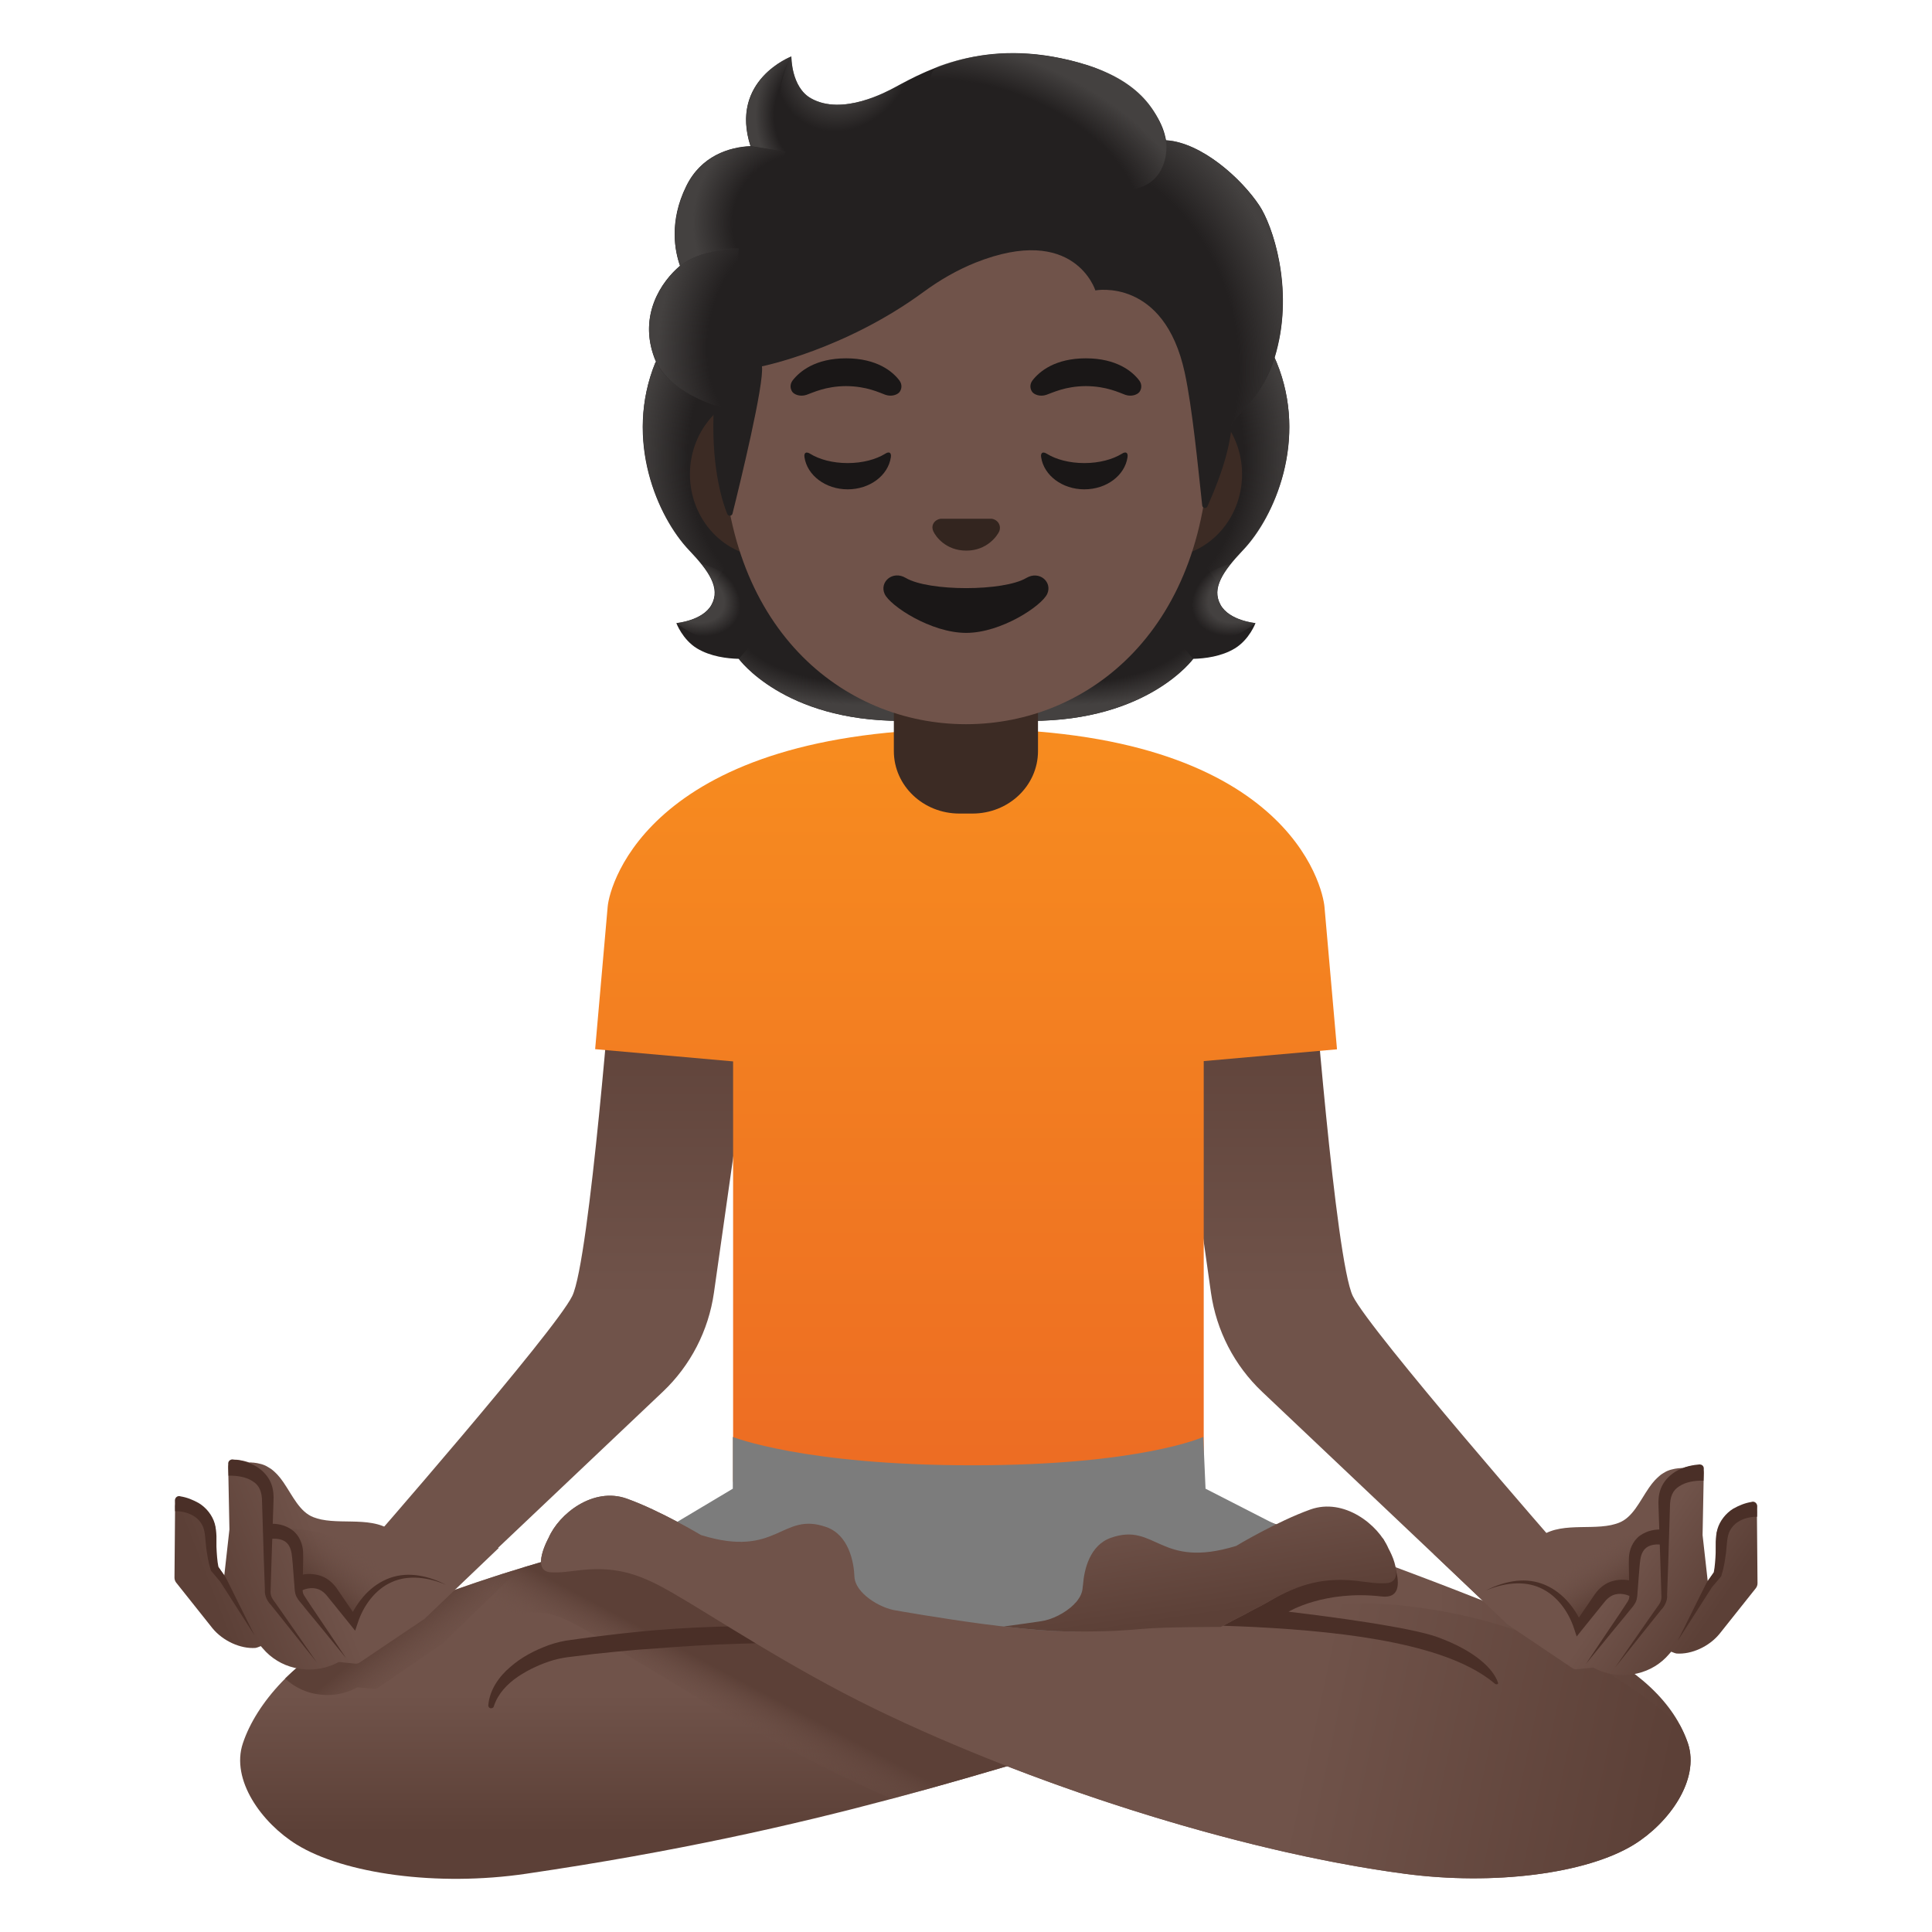 <svg viewBox="0 0 128 128" xmlns="http://www.w3.org/2000/svg">
  <defs>
    <linearGradient id="arm_3_" gradientTransform="matrix(-1 0 0 -1 0 0)" gradientUnits="userSpaceOnUse" x1="-90.356" x2="-90.356" y1="-63.586" y2="-108.448">
      <stop offset="0" stop-color="#5C4037"/>
      <stop offset="0.5" stop-color="#70534A"/>
    </linearGradient>
    <linearGradient id="arm_4_" gradientTransform="matrix(1 0 0 -1 0 0)" gradientUnits="userSpaceOnUse" x1="37.188" x2="37.188" y1="-63.586" y2="-108.448">
      <stop offset="0" stop-color="#5C4037"/>
      <stop offset="0.5" stop-color="#70534A"/>
    </linearGradient>
    <linearGradient id="foot_2_" gradientTransform="matrix(1 0 0 -1 0 0)" gradientUnits="userSpaceOnUse" x1="79.821" x2="77.985" y1="-107.984" y2="-95.933">
      <stop offset="0.078" stop-color="#5C4037"/>
      <stop offset="0.693" stop-color="#70534A"/>
    </linearGradient>
    <linearGradient id="hand_3_" gradientTransform="matrix(1 0 0 -1 0 0)" gradientUnits="userSpaceOnUse" x1="113.339" x2="103.056" y1="-107.253" y2="-100.177">
      <stop offset="0" stop-color="#5C4037"/>
      <stop offset="0.5" stop-color="#70534A"/>
    </linearGradient>
    <linearGradient id="hand_4_" gradientTransform="matrix(1 0 0 -1 0 0)" gradientUnits="userSpaceOnUse" x1="13.984" x2="28.702" y1="-105.653" y2="-99.898">
      <stop offset="0" stop-color="#5C4037"/>
      <stop offset="0.5" stop-color="#70534A"/>
    </linearGradient>
    <linearGradient id="leg_5_" gradientTransform="matrix(1 0 0 -1 0 0)" gradientUnits="userSpaceOnUse" x1="51.669" x2="51.669" y1="-121.421" y2="-97.132">
      <stop offset="0" stop-color="#5C4037"/>
      <stop offset="0.377" stop-color="#70534A"/>
    </linearGradient>
    <linearGradient id="leg_7_" gradientTransform="matrix(1 0 0 -1 0 0)" gradientUnits="userSpaceOnUse" x1="35.843" x2="112.006" y1="-111.769" y2="-111.769">
      <stop offset="0.778" stop-color="#70534A"/>
      <stop offset="1" stop-color="#5C4037"/>
    </linearGradient>
    <linearGradient id="leg_8_" gradientTransform="matrix(1 0 0 -1 0 0)" gradientUnits="userSpaceOnUse" x1="110.426" x2="39.953" y1="-118.993" y2="-103.993">
      <stop offset="0" stop-color="#5C4037"/>
      <stop offset="0.338" stop-color="#70534A"/>
    </linearGradient>
    <linearGradient id="shadow_4_" gradientTransform="matrix(1 -0.009 -0.009 -1 0 0)" gradientUnits="userSpaceOnUse" x1="25.47" x2="30.438" y1="-107.802" y2="-114.048">
      <stop offset="0" stop-color="#5C4037"/>
      <stop offset="0.5" stop-color="#70534A" stop-opacity="0"/>
    </linearGradient>
    <linearGradient id="shadow_5_" gradientTransform="matrix(1 0 0 -1 0 0)" gradientUnits="userSpaceOnUse" x1="48.506" x2="45.455" y1="-111.013" y2="-116.738">
      <stop offset="0" stop-color="#5C4037"/>
      <stop offset="0.5" stop-color="#70534A" stop-opacity="0"/>
    </linearGradient>
    <linearGradient id="shirt_1_" gradientTransform="matrix(1 0 0 -1 0 0)" gradientUnits="userSpaceOnUse" x1="64.001" x2="64.001" y1="-48.065" y2="-96.517">
      <stop offset="0" stop-color="#F78C1F"/>
      <stop offset="1" stop-color="#ED6D23"/>
    </linearGradient>
    <linearGradient id="tone_12_" gradientTransform="matrix(1 0 0 -1 0 0)" gradientUnits="userSpaceOnUse" x1="106.945" x2="105.318" y1="-105.505" y2="-102.886">
      <stop offset="0" stop-color="#5C4037"/>
      <stop offset="1" stop-color="#70534A" stop-opacity="0"/>
    </linearGradient>
    <linearGradient id="tone_15_" gradientTransform="matrix(1 0 0 -1 0 0)" gradientUnits="userSpaceOnUse" x1="20.895" x2="23.124" y1="-104.824" y2="-102.064">
      <stop offset="0" stop-color="#5C4037"/>
      <stop offset="1" stop-color="#70534A" stop-opacity="0"/>
    </linearGradient>
    <radialGradient id="SVGID_1_" cx="71.044" cy="83.819" gradientTransform="matrix(1 0 0 0.491 0 0)" gradientUnits="userSpaceOnUse" r="11.312">
      <stop offset="0.728" stop-color="#444140" stop-opacity="0"/>
      <stop offset="1" stop-color="#444140"/>
    </radialGradient>
    <radialGradient id="SVGID_2_" cx="-57.71" cy="-95.17" gradientTransform="matrix(-0.906 0.424 -0.314 -0.672 0 0)" gradientUnits="userSpaceOnUse" r="3.343">
      <stop offset="0.663" stop-color="#444140"/>
      <stop offset="1" stop-color="#444140" stop-opacity="0"/>
    </radialGradient>
    <radialGradient id="SVGID_3_" cx="-35.439" cy="85.285" gradientTransform="matrix(-0.075 -0.997 0.831 -0.062 0 0)" gradientUnits="userSpaceOnUse" r="14.684">
      <stop offset="0.725" stop-color="#444140" stop-opacity="0"/>
      <stop offset="1" stop-color="#444140"/>
    </radialGradient>
    <radialGradient id="SVGID_4_" cx="-25.884" cy="-67.884" gradientTransform="matrix(0.075 -0.997 -0.831 -0.062 0 0)" gradientUnits="userSpaceOnUse" r="14.684">
      <stop offset="0.725" stop-color="#444140" stop-opacity="0"/>
      <stop offset="1" stop-color="#444140"/>
    </radialGradient>
    <radialGradient id="SVGID_5_" cx="-56.967" cy="83.819" gradientTransform="matrix(-1 0 0 0.491 0 0)" gradientUnits="userSpaceOnUse" r="11.312">
      <stop offset="0.728" stop-color="#444140" stop-opacity="0"/>
      <stop offset="1" stop-color="#444140"/>
    </radialGradient>
    <radialGradient id="SVGID_6_" cx="58.244" cy="-22.034" gradientTransform="matrix(0.906 0.424 0.314 -0.672 0 0)" gradientUnits="userSpaceOnUse" r="3.343">
      <stop offset="0.663" stop-color="#444140"/>
      <stop offset="1" stop-color="#444140" stop-opacity="0"/>
    </radialGradient>
    <radialGradient id="SVGID_7_" cx="43.594" cy="84.109" gradientTransform="matrix(0.308 0.952 0.706 -0.228 0 0)" gradientUnits="userSpaceOnUse" r="17.211">
      <stop offset="0.699" stop-color="#444140" stop-opacity="0"/>
      <stop offset="1" stop-color="#444140"/>
    </radialGradient>
    <radialGradient id="SVGID_8_" cx="51.028" cy="19.707" gradientTransform="matrix(0.881 0.473 0.56 -1.045 0 0)" gradientUnits="userSpaceOnUse" r="4.513">
      <stop offset="0.58" stop-color="#444140"/>
      <stop offset="1" stop-color="#444140" stop-opacity="0"/>
    </radialGradient>
    <radialGradient id="SVGID_9_" cx="-64.45" cy="-25.932" gradientTransform="matrix(-0.938 -0.394 -0.218 0.528 0 0)" gradientUnits="userSpaceOnUse" r="13.873">
      <stop offset="0.699" stop-color="#444140" stop-opacity="0"/>
      <stop offset="1" stop-color="#444140"/>
    </radialGradient>
    <radialGradient id="SVGID_10_" cx="54.2" cy="-6.244" gradientTransform="matrix(1 0 0 -1.223 0 0)" gradientUnits="userSpaceOnUse" r="4.142">
      <stop offset="0.702" stop-color="#444140" stop-opacity="0"/>
      <stop offset="1" stop-color="#444140"/>
    </radialGradient>
    <radialGradient id="SVGID_11_" cx="-55.669" cy="0.54" gradientTransform="matrix(-0.966 -0.26 -0.243 0.904 0 0)" gradientUnits="userSpaceOnUse" r="7.769">
      <stop offset="0.66" stop-color="#444140" stop-opacity="0"/>
      <stop offset="1" stop-color="#444140"/>
    </radialGradient>
    <radialGradient id="SVGID_12_" cx="54.364" cy="-10.804" gradientTransform="matrix(0.991 0.136 0.192 -1.392 0 0)" gradientUnits="userSpaceOnUse" r="8.156">
      <stop offset="0.598" stop-color="#444140" stop-opacity="0"/>
      <stop offset="1" stop-color="#444140"/>
    </radialGradient>
  </defs>
  <path id="arm_2_" d="M77.3,64.96 L86.94,63.58 C86.94,63.58 88.47,83.52 89.63,85.87 C90.79,88.22 103.42,102.68 103.42,102.68 L100.76,108.44 L83.62,92.21 C81.78,90.47 80.59,88.16 80.23,85.65 L77.3,64.96 Z" fill="url(#arm_3_)"/>
  <path id="arm" d="M50.24,64.96 L40.6,63.58 C40.6,63.58 39.07,83.52 37.91,85.87 C36.75,88.23 24.12,102.68 24.12,102.68 L26.78,108.44 L43.91,92.21 C45.75,90.47 46.94,88.16 47.3,85.65 L50.24,64.96 Z" fill="url(#arm_4_)"/>
  <path id="shirt_2_" d="M88.58,69.52 L87.75,60.08 C87.64,58.79 85.33,48.29 64.23,48.29 C43.13,48.29 40.39,58.57 40.26,60.07 L39.43,69.51 L48.57,70.32 L48.57,98.17 L79.75,98.17 L79.75,70.3 L88.58,69.52 Z" fill="url(#shirt_1_)"/>
  <path id="leg_4_" d="M87.34,111.68 C80.68,112.83 74.91,114.58 68.42,116.51 C65.5,117.38 62.43,118.28 59.06,119.18 C52.5,120.93 44.8,122.68 34.86,124.14 C28.97,125.01 22.79,124.14 19.66,122.21 C17.33,120.77 15.28,117.92 16.09,115.5 C16.98,112.82 19.64,109.84 23.39,108.05 C24.94,107.31 26.62,106.61 28.35,105.97 C32.66,104.36 37.24,103.05 40.67,102.15 C43.94,101.3 46.18,100.83 46.18,100.83 C50.28,99.93 54.06,99.91 57.06,101.2 C62.28,103.43 89.17,111.37 87.34,111.68 Z" fill="url(#leg_5_)"/>
  <path id="shadow_3_" d="M34.21,104.15 L29.34,108.88 L25.11,111.78 C25.01,111.86 24.88,111.9 24.75,111.89 L23.68,111.79 C23.07,112.12 22.4,112.3 21.72,112.3 C21.41,112.3 21.08,112.26 20.77,112.2 C20.06,112.04 19.42,111.7 18.89,111.21 C20.05,110.07 21.48,109.05 23.12,108.25 C26.41,106.65 30.3,105.22 33.93,104.07 L34.21,104.15 Z" fill="url(#shadow_4_)"/>
  <path id="leg_3_" d="M108.25,122.21 C105.12,124.14 98.96,124.93 93.05,124.14 C81.78,122.64 67.9,118.06 57.95,113.21 C52.3,110.46 47.4,107.17 44.57,105.54 C42.58,104.39 41,103.75 38.5,104.02 C37.52,104.13 37.2,104.2 36.51,104.17 C35.11,104.11 36.35,101.88 36.35,101.88 C37.03,100.3 39.3,98.49 41.53,99.29 C43.76,100.09 46.44,101.7 46.44,101.7 C51.53,103.28 51.76,100.12 54.74,101.17 C56.23,101.69 56.57,103.47 56.61,104.47 C56.66,105.55 58.3,106.55 59.38,106.7 L66.37,107.53 L67.33,107.64 L69.83,107.94 L77.43,102.54 L78.48,101.79 L81.23,99.84 C81.23,99.84 81.98,100.09 83.24,100.53 C83.63,100.66 84.07,100.82 84.56,100.99 C86.62,101.71 89.44,102.71 92.46,103.83 C92.8,103.96 93.15,104.09 93.5,104.22 C97.41,105.69 101.55,107.33 104.73,108.8 C108.5,110.54 110.93,112.82 111.83,115.5 C112.63,117.92 110.58,120.77 108.25,122.21 Z" fill="url(#leg_7_)"/>
  <path d="M79.87,98.63 L79.72,95.2 C79.72,95.2 75.61,97.08 64.42,97.08 C53.23,97.08 48.55,95.2 48.55,95.2 L48.55,98.63 L41.18,103.03 L64.1,113.48 L88.29,102.94 L79.87,98.63 Z" fill="#7C7C7C"/>
  <path id="shadow_2_" d="M68.42,116.51 C65.5,117.38 62.43,118.28 59.06,119.18 C57.71,118.58 56.41,117.97 55.15,117.36 C50.23,114.95 45.72,112.2 42.44,110.19 L42.19,110.05 C40.93,109.27 39.84,108.6 38.93,108.07 C37.1,107.01 36.37,106.83 35.41,106.83 C35.16,106.83 34.91,106.85 34.64,106.89 L33.93,106.96 C33.42,107.02 32.83,107.1 32.09,107.1 C31.9,107.1 31.72,107.09 31.51,107.08 C30.32,107.03 29.23,106.65 28.35,105.97 C32.66,104.36 37.24,103.05 40.67,102.15 C41.09,102.35 41.51,102.59 41.95,102.84 C42.87,103.38 44.01,104.07 45.29,104.86 C48.54,106.85 52.98,109.58 57.8,111.93 C60.97,113.48 64.46,114.99 68.16,116.41 L68.42,116.51 Z" fill="url(#shadow_5_)"/>
  <path id="tone_26_" d="M32.35,112.99 C32.43,111.97 33.06,111.07 33.81,110.44 C34.56,109.78 35.44,109.33 36.37,108.99 C36.82,108.83 37.37,108.7 37.82,108.65 L39.21,108.46 C40.14,108.35 41.07,108.23 42,108.14 C43.86,107.94 45.73,107.83 47.6,107.77 C49.47,107.71 51.34,107.71 53.23,107.84 C53.51,107.86 53.72,108.1 53.7,108.38 C53.68,108.65 53.46,108.86 53.19,108.85 L53.17,108.85 C51.34,108.82 49.48,108.88 47.64,108.95 C45.79,109.03 43.95,109.17 42.11,109.31 C41.19,109.39 40.27,109.48 39.35,109.58 L37.97,109.75 C37.49,109.8 37.13,109.86 36.69,109.98 C35.86,110.22 35.04,110.6 34.32,111.08 C33.6,111.57 32.99,112.21 32.72,113.04 L32.72,113.05 C32.69,113.15 32.58,113.2 32.48,113.17 C32.4,113.15 32.35,113.07 32.35,112.99 Z" fill="#4A2F27"/>
  <path id="leg_2_" d="M108.25,122.21 C105.12,124.14 98.96,124.93 93.05,124.14 C84.78,123.04 75.11,120.28 66.61,116.97 C63.53,115.77 60.6,114.5 57.95,113.21 C52.3,110.46 47.4,107.17 44.57,105.54 C42.58,104.39 41,103.75 38.5,104.02 C37.52,104.13 37.2,104.2 36.51,104.17 C35.11,104.11 36.35,101.88 36.35,101.88 C37.03,100.3 39.3,98.49 41.53,99.29 C43.76,100.09 46.44,101.7 46.44,101.7 C51.53,103.28 51.76,100.12 54.74,101.17 C56.23,101.69 56.57,103.47 56.61,104.47 C56.66,105.55 58.3,106.55 59.38,106.7 C59.38,106.7 62.23,107.21 65.33,107.62 L65.34,107.62 L65.85,107.68 C66.07,107.71 66.29,107.74 66.51,107.76 C67.25,107.85 67.98,107.92 68.67,107.98 L68.86,108 L68.91,108 C68.92,108.01 68.93,108.01 68.94,108 C68.94,108 68.94,108 68.95,108 C69.7,108.06 70.4,108.09 71,108.09 C71.95,108.09 72.87,108.06 73.77,108 C76.87,107.81 79.73,107.34 82.5,106.94 C83.28,106.82 84.05,106.71 84.82,106.61 C84.83,106.61 84.83,106.61 84.83,106.61 C87.58,106.26 90.28,106.07 93.1,106.39 C98.42,107 104.95,108.81 111.29,114.29 C111.5,114.68 111.69,115.09 111.83,115.5 C112.63,117.92 110.58,120.77 108.25,122.21 Z" fill="url(#leg_8_)"/>
  <path id="tone" d="M95.23,108.46 C93.46,107.82 88.33,107.13 85.37,106.78 L85.37,106.78 C85.37,106.78 87.75,105.33 91.54,105.77 C93.9,106.05 91.62,101.92 91.62,101.92 C91.62,101.92 85.77,105.11 83.78,106.26 C83.69,106.31 83.49,106.42 83.23,106.55 C83.19,106.57 83.15,106.59 83.11,106.61 C82.92,106.71 82.71,106.82 82.5,106.94 C81.93,107.23 81.33,107.54 81.03,107.71 C81.7,107.73 82.36,107.76 83.03,107.79 C89.63,108.12 96.04,109 99.04,111.55 C99.13,111.62 99.28,111.59 99.25,111.49 C98.95,110.57 97.73,109.37 95.23,108.46 Z" fill="#4A2F27"/>
  <path id="foot_1_" d="M91.83,104.89 C91.15,104.92 90.83,104.85 89.84,104.73 C87.35,104.47 85.77,105.11 83.78,106.26 C83.69,106.31 83.49,106.42 83.23,106.55 C83.19,106.57 83.15,106.59 83.11,106.61 C82.92,106.71 82.71,106.82 82.5,106.94 C81.93,107.23 81.33,107.54 81.03,107.71 C80.97,107.74 80.91,107.77 80.88,107.79 C80.88,107.79 77.2,107.78 75.66,107.92 C75.35,107.95 75.06,107.97 74.8,107.99 C73.47,108.09 72.65,108.09 71,108.09 C70.4,108.09 69.7,108.06 68.95,108 C68.94,108 68.94,108 68.94,108 L68.86,108 L68.67,107.98 C67.98,107.92 67.25,107.85 66.51,107.76 L66.57,107.75 L66.58,107.75 L68.64,107.46 L68.97,107.41 C69.66,107.32 70.57,106.88 71.16,106.29 C71.17,106.28 71.18,106.27 71.18,106.26 C71.26,106.19 71.32,106.12 71.38,106.04 C71.58,105.78 71.71,105.49 71.73,105.18 C71.73,105.13 71.74,105.08 71.75,105.03 C71.82,104.01 72.19,102.37 73.61,101.88 C76.59,100.84 76.81,103.99 81.9,102.42 C81.9,102.42 84.58,100.81 86.81,100.01 C89.04,99.21 91.32,101.01 91.99,102.59 C91.99,102.59 92.16,102.89 92.3,103.26 C92.54,103.92 92.73,104.85 91.83,104.89 Z" fill="url(#foot_2_)"/>
  <path id="hand_2_" d="M116.4,100.16 C116.4,100 116.32,99.84 116.18,99.75 C116.04,99.66 115.88,99.63 115.72,99.69 C115.66,99.71 114.37,100.17 113.78,101.42 C113.75,101.48 113.73,101.55 113.73,101.62 L113.64,104.05 C113.52,104.22 113.34,104.46 113.14,104.74 L112.8,101.7 L112.88,97.6 C112.88,97.46 112.83,97.32 112.73,97.22 C112.63,97.12 112.48,97.07 112.35,97.08 C112.32,97.08 111.95,97.11 111.5,97.26 C111.46,97.26 111.43,97.26 111.39,97.26 C111.36,97.26 111.33,97.27 111.29,97.27 C111.22,97.27 111.16,97.28 111.09,97.29 C111.02,97.3 110.94,97.31 110.87,97.33 C110.81,97.34 110.76,97.36 110.7,97.37 C110.63,97.39 110.57,97.41 110.5,97.44 C110.45,97.46 110.4,97.48 110.35,97.51 C110.29,97.54 110.24,97.57 110.18,97.61 C110.13,97.64 110.09,97.67 110.04,97.7 C109.99,97.74 109.94,97.78 109.9,97.82 C109.86,97.86 109.81,97.9 109.77,97.94 C109.73,97.98 109.69,98.02 109.65,98.06 C109.61,98.11 109.56,98.16 109.52,98.21 C109.49,98.25 109.46,98.29 109.43,98.32 C109.38,98.38 109.33,98.45 109.29,98.51 C109.27,98.53 109.26,98.56 109.24,98.58 C108.63,99.47 108.17,100.54 107.25,100.89 C107.09,100.95 106.92,101 106.74,101.04 C105.07,101.39 102.89,100.74 101.63,102.19 L101.64,102.21 C101.6,102.25 101.55,102.29 101.51,102.34 C101.17,102.75 99.82,101.98 99.82,101.98 L97.29,103.75 L97,103.48 L96.12,102.65 L94.96,102.93 L99.87,107.62 L104.13,110.49 C104.23,110.57 104.36,110.61 104.49,110.59 L105.55,110.48 C106.16,110.81 106.84,110.98 107.52,110.98 C107.84,110.98 108.16,110.94 108.47,110.87 C109.3,110.68 110.04,110.23 110.59,109.58 L110.72,109.43 L110.93,109.51 C110.98,109.53 111.03,109.54 111.08,109.55 C112.07,109.62 113.23,109.09 113.92,108.25 L116.33,105.22 C116.4,105.13 116.44,105.01 116.44,104.9 L116.4,100.16 Z" fill="url(#hand_3_)"/>
  <path id="tone_14_" d="M112.88,97.26 C112.88,97.26 112.88,97.43 112.88,97.44 L112.86,98.1 C112.32,98.08 111.69,98.18 111.27,98.46 C110.82,98.73 110.64,99.17 110.64,99.81 L110.52,103.71 L110.45,105.67 C110.49,106.02 110.28,106.44 110.06,106.65 L109.45,107.41 L107.01,110.47 L109.24,107.26 L109.81,106.45 C110.02,106.18 110.1,105.98 110.07,105.66 L110.01,103.7 L109.88,99.78 C109.86,99.47 109.88,99.03 110.02,98.66 C110.15,98.3 110.7,97.17 112.61,97.02 C112.75,97.03 112.86,97.11 112.88,97.26 Z" fill="#4A2F27"/>
  <path id="tone_13_" d="M116.42,99.76 L116.42,99.83 L116.41,100.49 C116.05,100.48 115.62,100.57 115.28,100.75 C114.94,100.93 114.68,101.21 114.54,101.57 C114.48,101.75 114.44,101.96 114.42,102.17 L114.35,102.9 C114.28,103.39 114.22,103.85 114.05,104.38 L114.04,104.42 L114.01,104.46 L113.42,105.16 L111.15,108.71 L113.04,104.91 L113.05,104.89 L113.54,104.18 C113.62,103.78 113.65,103.3 113.67,102.84 L113.67,102.14 C113.68,101.87 113.71,101.59 113.78,101.32 C113.94,100.76 114.34,100.26 114.82,99.96 C115.21,99.74 115.6,99.58 116.03,99.51 C116.06,99.5 116.1,99.49 116.14,99.49 L116.15,99.49 C116.29,99.5 116.4,99.61 116.42,99.76 Z" fill="#4A2F27"/>
  <path id="tone_3_" d="M101.21,104.94 C101.21,104.94 104.94,101.27 109.95,101.66 C109.95,101.66 107.83,101.56 108.2,105.24 C108.2,105.24 106.72,103.75 104.65,107.63 C104.64,107.64 103.45,104.47 101.21,104.94 Z" fill="url(#tone_12_)"/>
  <path id="tone_10_" d="M110.11,102.35 C109.81,102.29 109.41,102.33 109.16,102.48 C108.9,102.63 108.74,102.92 108.68,103.3 C108.62,103.69 108.6,104.17 108.56,104.6 L108.51,105.26 C108.48,105.48 108.5,105.69 108.43,105.98 C108.35,106.26 108.16,106.47 108.03,106.62 L107.61,107.14 L106.76,108.17 L105.07,110.24 L106.56,108.02 L107.31,106.91 L107.68,106.35 C107.81,106.15 107.92,106.01 107.94,105.85 C107.97,105.71 107.94,105.47 107.94,105.24 L107.93,104.57 C107.93,104.11 107.9,103.69 107.92,103.2 C107.94,102.7 108.16,102.1 108.65,101.74 C109.15,101.39 109.68,101.3 110.26,101.34 L110.11,102.35 Z" fill="#4A2F27"/>
  <path id="tone_9_" d="M107.96,105.74 C107.73,105.63 107.37,105.56 107.1,105.62 C106.81,105.66 106.55,105.84 106.34,106.09 L104.82,107.97 L104.46,108.42 L104.28,107.88 C103.92,106.78 103.15,105.69 102.04,105.2 C100.92,104.69 99.58,104.89 98.43,105.38 C99.54,104.81 100.88,104.47 102.15,104.92 C102.77,105.14 103.33,105.53 103.78,106.01 C104.23,106.5 104.59,107.05 104.85,107.69 L104.31,107.6 L105.68,105.6 C105.95,105.22 106.37,104.86 106.88,104.74 C107.39,104.61 107.87,104.64 108.38,104.83 L107.96,105.74 Z" fill="#4A2F27"/>
  <path id="hand" d="M11.6,99.79 C11.6,99.63 11.68,99.47 11.82,99.38 C11.95,99.29 12.12,99.26 12.28,99.32 C12.34,99.34 13.63,99.8 14.22,101.05 C14.25,101.11 14.27,101.18 14.27,101.25 L14.36,103.68 C14.48,103.85 14.66,104.09 14.86,104.37 L15.2,101.33 L15.12,97.23 C15.12,97.09 15.17,96.95 15.28,96.85 C15.38,96.75 15.53,96.7 15.66,96.71 C15.69,96.71 16.06,96.74 16.51,96.89 C16.55,96.89 16.58,96.89 16.62,96.89 C16.65,96.89 16.68,96.9 16.72,96.9 C16.79,96.9 16.85,96.91 16.92,96.92 C17,96.93 17.07,96.94 17.14,96.96 C17.2,96.97 17.25,96.99 17.31,97 C17.38,97.02 17.44,97.04 17.51,97.07 C17.56,97.09 17.61,97.11 17.66,97.14 C17.72,97.17 17.77,97.2 17.83,97.24 C17.88,97.27 17.92,97.3 17.97,97.33 C18.02,97.37 18.07,97.41 18.12,97.45 C18.17,97.49 18.21,97.53 18.25,97.57 C18.29,97.61 18.33,97.65 18.37,97.69 C18.42,97.74 18.46,97.79 18.5,97.84 C18.53,97.88 18.56,97.92 18.59,97.95 C18.64,98.01 18.69,98.08 18.73,98.14 C18.75,98.16 18.76,98.19 18.78,98.21 C19.39,99.1 19.85,100.17 20.77,100.52 C20.93,100.58 21.1,100.63 21.28,100.67 C22.95,101.02 25.13,100.37 26.39,101.82 L26.38,101.84 C26.42,101.88 26.47,101.92 26.51,101.97 C26.85,102.38 28.2,101.61 28.2,101.61 L30.72,103.38 L31,103.11 L31.88,102.28 L33.04,102.56 L28.13,107.25 L23.87,110.12 C23.77,110.2 23.64,110.24 23.51,110.22 L22.45,110.11 C21.84,110.44 21.16,110.61 20.48,110.61 C20.16,110.61 19.84,110.57 19.53,110.5 C18.7,110.31 17.96,109.86 17.41,109.21 L17.28,109.06 L17.07,109.14 C17.02,109.16 16.97,109.17 16.92,109.18 C15.94,109.25 14.77,108.72 14.08,107.88 L11.67,104.85 C11.6,104.76 11.56,104.64 11.56,104.53 L11.6,99.79 Z" fill="url(#hand_4_)"/>
  <path id="tone_7_" d="M11.59,99.39 L11.59,99.46 L11.6,100.12 C11.96,100.11 12.39,100.2 12.73,100.38 C13.07,100.56 13.33,100.84 13.47,101.2 C13.53,101.38 13.57,101.59 13.59,101.8 L13.66,102.53 C13.73,103.02 13.79,103.48 13.96,104.01 L13.97,104.05 L14,104.09 L14.59,104.79 L16.86,108.34 L14.97,104.54 L14.96,104.52 L14.47,103.81 C14.39,103.41 14.36,102.93 14.34,102.47 L14.34,101.77 C14.33,101.5 14.3,101.22 14.23,100.95 C14.07,100.39 13.67,99.89 13.18,99.59 C12.79,99.37 12.4,99.21 11.97,99.14 C11.94,99.13 11.9,99.12 11.86,99.12 L11.85,99.12 C11.71,99.13 11.6,99.24 11.59,99.39 Z" fill="#4A2F27"/>
  <path id="tone_2_" d="M26.79,104.57 C26.79,104.57 23.06,100.9 18.05,101.29 C18.05,101.29 20.17,101.19 19.8,104.87 C19.8,104.87 21.28,103.38 23.35,107.26 C23.35,107.27 24.55,104.1 26.79,104.57 Z" fill="url(#tone_15_)"/>
  <path id="tone_5_" d="M17.89,101.97 C18.19,101.91 18.59,101.95 18.84,102.1 C19.1,102.25 19.26,102.54 19.32,102.92 C19.38,103.31 19.4,103.79 19.44,104.22 L19.49,104.88 C19.52,105.1 19.5,105.31 19.57,105.6 C19.65,105.88 19.84,106.09 19.97,106.24 L20.39,106.76 L21.24,107.79 L22.93,109.86 L21.44,107.64 L20.69,106.53 L20.32,105.97 C20.19,105.77 20.08,105.63 20.06,105.47 C20.03,105.33 20.06,105.09 20.06,104.86 L20.07,104.19 C20.07,103.73 20.1,103.31 20.08,102.82 C20.06,102.32 19.84,101.72 19.35,101.36 C18.85,101.01 18.32,100.92 17.74,100.96 L17.89,101.97 Z" fill="#4A2F27"/>
  <path id="tone_4_" d="M20.03,105.36 C20.26,105.25 20.62,105.18 20.89,105.24 C21.18,105.28 21.44,105.46 21.65,105.71 L23.17,107.59 L23.53,108.04 L23.71,107.5 C24.07,106.4 24.84,105.31 25.95,104.82 C27.07,104.31 28.41,104.51 29.56,105 C28.45,104.43 27.11,104.09 25.84,104.54 C25.22,104.76 24.66,105.15 24.21,105.63 C23.76,106.12 23.4,106.67 23.13,107.31 L23.67,107.22 L22.3,105.22 C22.03,104.84 21.61,104.48 21.1,104.36 C20.59,104.23 20.11,104.26 19.6,104.45 L20.03,105.36 Z" fill="#4A2F27"/>
  <path id="tone_1_" d="M15.12,96.93 C15.12,96.93 15.12,97.1 15.12,97.11 L15.14,97.77 C15.68,97.75 16.31,97.85 16.73,98.13 C17.18,98.4 17.36,98.84 17.36,99.48 L17.48,103.38 L17.55,105.34 C17.51,105.69 17.72,106.11 17.94,106.32 L18.55,107.08 L20.99,110.14 L18.76,106.93 L18.19,106.12 C17.98,105.85 17.9,105.65 17.93,105.33 L17.99,103.37 L18.12,99.45 C18.14,99.14 18.12,98.7 17.98,98.33 C17.85,97.97 17.3,96.84 15.39,96.69 C15.25,96.7 15.14,96.79 15.12,96.93 Z" fill="#4A2F27"/>
  <path id="hair_3_" d="M80.86,40.06 C80.26,38.96 81.03,37.85 82.34,36.46 C84.42,34.27 86.69,29.18 84.58,24.02 C84.59,23.99 84.17,23.12 84.18,23.09 L83.31,23.05 C83.03,23.01 73.52,22.99 64,22.99 C54.48,22.99 44.97,23.01 44.69,23.05 C44.69,23.05 43.41,23.99 43.42,24.02 C41.32,29.19 43.58,34.27 45.66,36.46 C46.97,37.84 47.74,38.96 47.14,40.06 C46.56,41.13 44.81,41.28 44.81,41.28 C44.81,41.28 45.21,42.37 46.18,42.96 C47.08,43.5 48.17,43.63 48.94,43.65 C48.94,43.65 51.91,47.76 59.68,47.76 L64,47.76 L68.32,47.76 C76.08,47.76 79.06,43.65 79.06,43.65 C79.82,43.63 80.92,43.5 81.81,42.96 C82.78,42.37 83.18,41.28 83.18,41.28 C83.18,41.28 81.44,41.13 80.86,40.06 Z" fill="#232020"/>
  <path d="M63.99,47.76 L63.99,43.2 L77.79,42.11 L79.04,43.65 C79.04,43.65 76.07,47.76 68.3,47.76 L63.99,47.76 Z" fill="url(#SVGID_1_)"/>
  <path d="M79.02,41.66 C76.95,38.52 81.54,37.35 81.54,37.35 C81.54,37.35 81.54,37.35 81.54,37.35 C80.74,38.34 80.38,39.21 80.85,40.06 C81.43,41.13 83.17,41.28 83.17,41.28 C83.17,41.28 80.81,43.39 79.02,41.66 Z" fill="url(#SVGID_2_)"/>
  <path d="M84.59,24.02 C86.64,29.02 84.48,34.17 82.46,36.34 C82.18,36.64 81.01,37.79 80.74,38.72 C80.74,38.72 76.13,32.29 74.75,28.52 C74.47,27.76 74.22,26.97 74.19,26.16 C74.16,25.55 74.26,24.83 74.61,24.31 C75.04,23.68 84.35,23.49 84.35,23.49 C84.34,23.5 84.59,24.02 84.59,24.02 Z" fill="url(#SVGID_3_)"/>
  <path d="M43.42,24.02 C41.37,29.02 43.53,34.17 45.55,36.34 C45.83,36.64 47,37.79 47.27,38.72 C47.27,38.72 51.88,32.29 53.26,28.52 C53.54,27.76 53.79,26.97 53.82,26.16 C53.85,25.55 53.75,24.83 53.4,24.31 C52.97,23.68 52.47,23.84 51.74,23.84 C50.35,23.84 44.26,23.48 43.79,23.48 C43.8,23.5 43.42,24.02 43.42,24.02 Z" fill="url(#SVGID_4_)"/>
  <path d="M64.02,47.76 L64.02,43.2 L50.22,42.11 L48.96,43.65 C48.96,43.65 51.93,47.76 59.7,47.76 L64.02,47.76 Z" fill="url(#SVGID_5_)"/>
  <path d="M48.99,41.66 C51.06,38.52 46.47,37.35 46.47,37.35 C46.47,37.35 46.47,37.35 46.47,37.35 C47.27,38.34 47.63,39.21 47.16,40.06 C46.58,41.13 44.83,41.28 44.83,41.28 C44.83,41.28 47.21,43.39 48.99,41.66 Z" fill="url(#SVGID_6_)"/>
  <path id="neck_1_" d="M64,44.7 L59.22,44.7 L59.22,49.76 C59.22,52.05 61.16,53.9 63.56,53.9 L64.43,53.9 C66.83,53.9 68.77,52.05 68.77,49.76 L68.77,44.7 L64,44.7 Z" fill="#3C2B24"/>
  <path id="ears_1_" d="M77.14,25.93 L73.6,25.93 L54.4,25.93 L50.86,25.93 C48.03,25.93 45.71,28.4 45.71,31.42 C45.71,34.44 48.03,36.91 50.86,36.91 L54.4,36.91 L73.6,36.91 L77.14,36.91 C79.97,36.91 82.29,34.44 82.29,31.42 C82.29,28.4 79.97,25.93 77.14,25.93 Z" fill="#3C2B24"/>
  <path id="head_1_" d="M64,7.01 L64,7.01 L64,7.01 C55.63,7.01 47.88,15.96 47.88,28.84 C47.88,41.65 55.86,47.98 64,47.98 C72.14,47.98 80.12,41.65 80.12,28.84 C80.12,15.95 72.37,7.01 64,7.01 Z" fill="#70534A"/>
  <path d="M59.59,25.21 C59.14,24.61 58.09,23.74 56.05,23.74 C54.02,23.74 52.97,24.61 52.51,25.21 C52.31,25.48 52.36,25.78 52.5,25.97 C52.63,26.14 53.01,26.3 53.43,26.16 C53.85,26.02 54.67,25.59 56.05,25.58 C57.43,25.59 58.25,26.01 58.67,26.16 C59.09,26.3 59.47,26.14 59.6,25.97 C59.74,25.78 59.79,25.48 59.59,25.21 Z" fill="#1A1717"/>
  <path d="M75.48,25.21 C75.03,24.61 73.98,23.74 71.94,23.74 C69.9,23.74 68.86,24.61 68.4,25.21 C68.2,25.48 68.25,25.78 68.39,25.97 C68.52,26.14 68.9,26.3 69.32,26.16 C69.74,26.02 70.56,25.59 71.94,25.58 C73.32,25.59 74.14,26.01 74.56,26.16 C74.98,26.3 75.36,26.14 75.49,25.97 C75.63,25.78 75.68,25.48 75.48,25.21 Z" fill="#1A1717"/>
  <path id="nose" d="M65.86,34.41 C65.81,34.39 65.76,34.38 65.71,34.37 L62.31,34.37 C62.26,34.38 62.21,34.39 62.16,34.41 C61.85,34.53 61.68,34.85 61.83,35.19 C61.98,35.53 62.65,36.48 64.02,36.48 C65.38,36.48 66.06,35.52 66.21,35.19 C66.33,34.85 66.16,34.53 65.86,34.41 Z" fill="#33251F"/>
  <path id="mouth" d="M68,38.29 C66.49,39.19 61.53,39.19 60.01,38.29 C59.14,37.77 58.25,38.56 58.61,39.35 C58.96,40.13 61.67,41.93 64.01,41.93 C66.35,41.93 69.02,40.13 69.38,39.35 C69.74,38.57 68.87,37.78 68,38.29 Z" fill="#1A1717"/>
  <path d="M56.16,30.68 C55.17,30.68 54.28,30.44 53.67,30.06 C53.41,29.9 53.25,29.99 53.3,30.3 C53.48,31.49 54.69,32.42 56.16,32.42 C57.63,32.42 58.84,31.5 59.02,30.3 C59.07,29.99 58.91,29.89 58.65,30.06 C58.03,30.44 57.15,30.68 56.16,30.68 Z" fill="#1A1717"/>
  <path d="M71.84,30.68 C70.85,30.68 69.96,30.44 69.35,30.06 C69.09,29.9 68.93,29.99 68.98,30.3 C69.16,31.49 70.37,32.42 71.84,32.42 C73.31,32.42 74.52,31.5 74.7,30.3 C74.75,29.99 74.59,29.89 74.33,30.06 C73.71,30.44 72.83,30.68 71.84,30.68 Z" fill="#1A1717"/>
  <path id="hair_2_" d="M83.44,13.62 C82.26,11.84 79.62,9.44 77.25,9.29 C76.87,7.01 74.43,5.08 72.07,4.33 C65.68,2.3 61.52,4.57 59.28,5.79 C58.81,6.04 55.82,7.71 53.72,6.51 C52.41,5.76 52.43,3.74 52.43,3.74 C52.43,3.74 48.31,5.31 49.72,9.68 C48.31,9.74 46.45,10.33 45.47,12.32 C44.3,14.68 44.72,16.66 45.05,17.61 C43.83,18.64 42.3,20.84 43.35,23.7 C44.14,25.85 47.3,26.84 47.3,26.84 C47.08,30.71 47.8,33.09 48.18,34.05 C48.25,34.22 48.49,34.2 48.53,34.03 C49.01,32.11 50.64,25.43 50.48,24.27 C50.48,24.27 55.96,23.18 61.19,19.34 C62.25,18.56 63.41,17.89 64.63,17.4 C71.19,14.79 72.57,19.24 72.57,19.24 C72.57,19.24 77.12,18.37 78.49,24.68 C79,27.05 79.36,30.84 79.65,33.49 C79.67,33.68 79.93,33.72 80,33.54 C80.46,32.49 81.38,30.4 81.6,28.27 C81.68,27.52 83.7,26.53 84.56,23.31 C85.72,19.03 84.3,14.91 83.44,13.62 Z" fill="#232020"/>
  <path d="M81.58,28.3 C81.66,27.55 83.68,26.56 84.54,23.34 C84.63,23 84.71,22.65 84.78,22.3 C85.48,18.39 84.22,14.8 83.43,13.62 C82.34,11.97 80,9.81 77.78,9.36 C77.59,9.33 77.4,9.31 77.22,9.3 C77.22,9.3 77.38,10.34 76.96,11.17 C76.42,12.24 75.31,12.5 75.31,12.5 C81.11,18.28 80.7,23.12 81.58,28.3 Z" fill="url(#SVGID_7_)"/>
  <path d="M60.68,5.06 C60.15,5.32 59.68,5.57 59.28,5.79 C58.81,6.04 55.82,7.71 53.72,6.51 C52.43,5.78 52.43,3.82 52.43,3.74 C51.84,4.5 50.04,9.91 55.29,10.27 C57.56,10.42 58.95,8.45 59.78,6.78 C60.09,6.18 60.56,5.3 60.68,5.06 Z" fill="url(#SVGID_8_)"/>
  <path d="M71.41,4.13 C74.95,5.09 76.67,6.89 77.24,9.29 C77.41,9.99 77.61,16.57 65.05,9.1 C60.38,6.32 61.65,4.58 62.2,4.38 C64.35,3.61 67.45,3.06 71.41,4.13 Z" fill="url(#SVGID_9_)"/>
  <path d="M52.42,3.75 C52.41,3.75 52.4,3.76 52.39,3.76 C52.39,3.76 52.39,3.76 52.39,3.76 C51.94,3.95 48.41,5.58 49.73,9.68 L53.49,10.29 C50.16,6.92 52.44,3.74 52.44,3.74 C52.44,3.74 52.42,3.75 52.42,3.75 Z" fill="url(#SVGID_10_)"/>
  <path d="M52.05,10.06 L49.73,9.69 C49.64,9.69 49.33,9.72 49.16,9.74 C47.85,9.92 46.31,10.6 45.48,12.33 C44.58,14.19 44.61,15.8 44.85,16.86 C44.92,17.22 45.07,17.62 45.07,17.62 C45.07,17.62 46.22,16.53 48.96,16.46 L52.05,10.06 Z" fill="url(#SVGID_11_)"/>
  <path d="M44.95,17.71 C43.8,18.73 42.26,20.99 43.4,23.8 C44.26,25.92 47.31,26.84 47.31,26.84 C47.31,26.85 47.92,27.03 48.23,27.03 L48.95,16.45 C47.49,16.45 46.08,16.89 45.17,17.52 C45.18,17.54 44.94,17.69 44.95,17.71 Z" fill="url(#SVGID_12_)"/>
</svg>